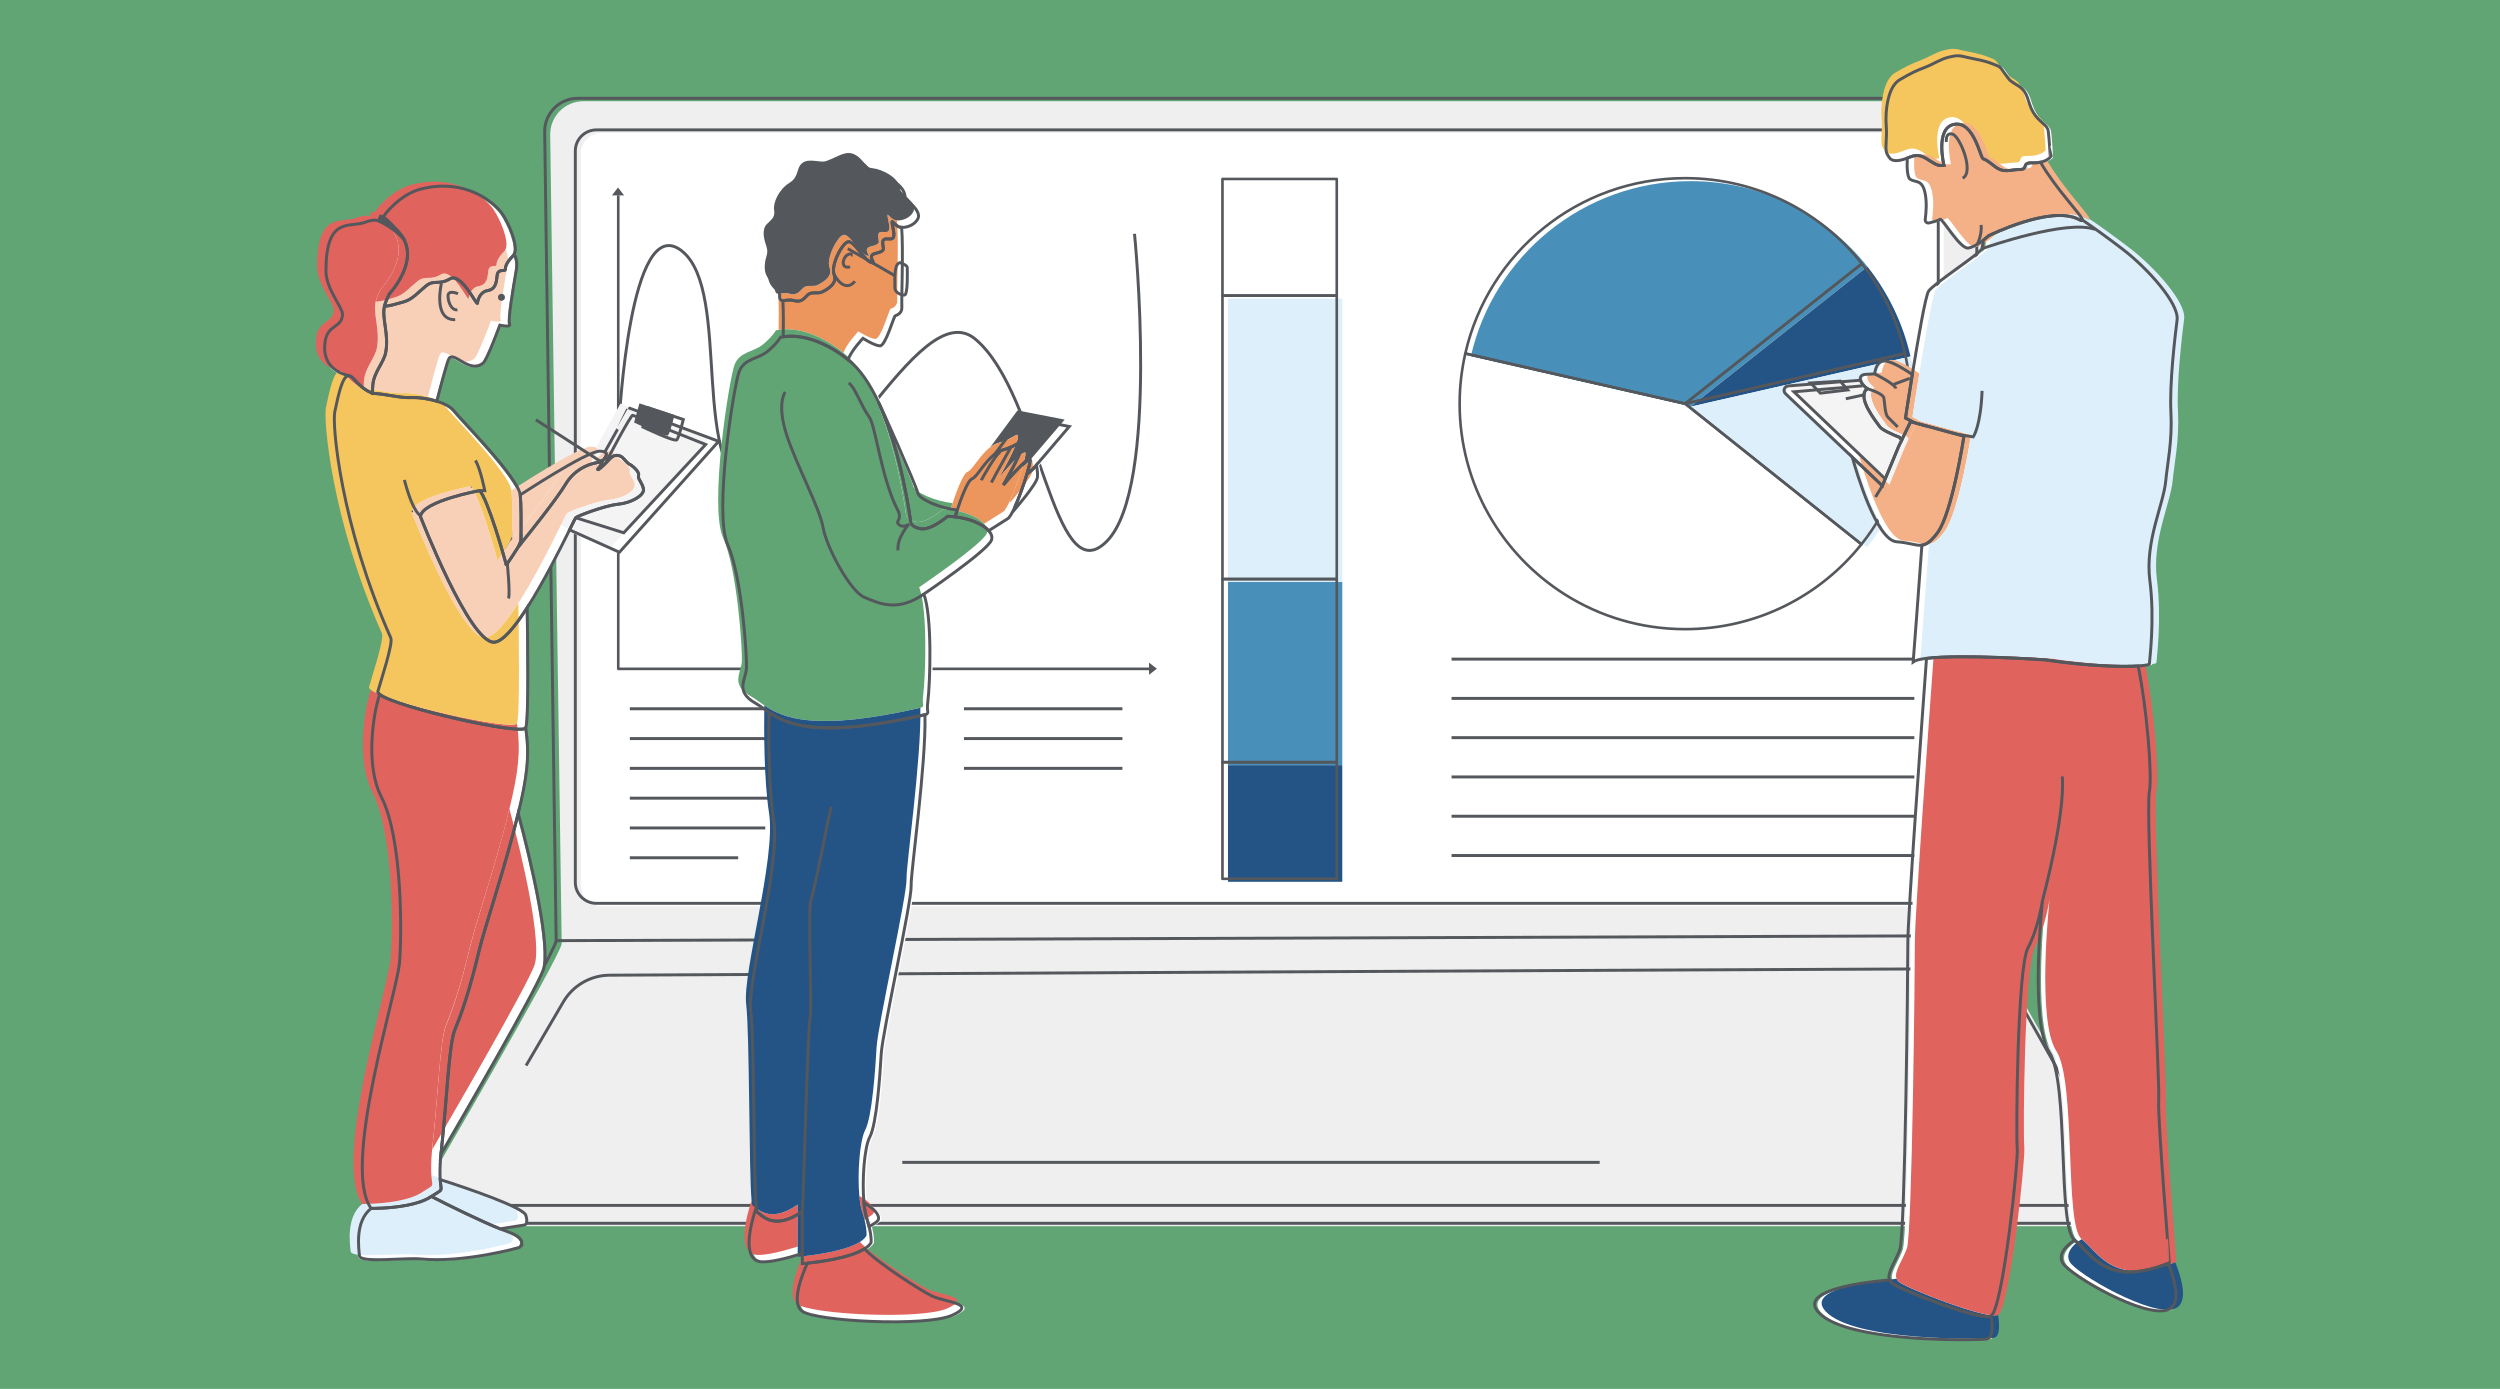 <?xml version="1.0" encoding="utf-8"?>
<!-- Generator: Adobe Illustrator 23.0.6, SVG Export Plug-In . SVG Version: 6.00 Build 0)  -->
<svg version="1.1" xmlns="http://www.w3.org/2000/svg" xmlns:xlink="http://www.w3.org/1999/xlink" x="0px" y="0px"
	 viewBox="0 0 841.89 467.72" style="enable-background:new 0 0 841.89 467.72;" xml:space="preserve">
<style type="text/css">
	.st0{fill:#61A575;}
	.st1{fill:#EFEFF0;}
	.st2{fill:#FFFFFF;}
	.st3{fill:#4890BA;}
	.st4{fill:#235485;}
	.st5{fill:#DCEFFA;}
	.st6{fill:none;stroke:#54575C;stroke-width:0.999;stroke-miterlimit:10;}
	.st7{fill:none;stroke:#54575C;stroke-width:0.991;stroke-miterlimit:10;}
	.st8{fill:none;stroke:#54575C;stroke-width:0.887;stroke-linejoin:round;stroke-miterlimit:10;}
	.st9{fill:#54575C;}
	.st10{fill:#F8D0B8;}
	.st11{fill:#E0635D;}
	.st12{fill:none;stroke:#54575C;stroke-miterlimit:10;}
	.st13{fill:#F4F4F5;}
	.st14{fill:#F5C65D;}
	.st15{fill:#EC955C;}
	.st16{fill:#F4B087;}
	.st17{fill:none;}
	.st18{fill:none;stroke:#54575C;stroke-width:1.001;stroke-miterlimit:10;}
</style>
<g id="Layer_1">
</g>
<g id="Layer_2">
</g>
<g id="Layer_3">
	<rect x="-5.29" y="-1.9" class="st0" width="852.47" height="471.52"/>
	<g>
		<g>
			<g>
				<g>
					<path class="st1" d="M716.19,399.17l-49.04-87.09c0.26-0.95,0.41-1.94,0.41-2.97V45.26c0-6.17-5-11.17-11.17-11.17H196.45
						c-6.17,0-11.17,5-11.17,11.17l3.87,272.5c0,3.6-45.44,81.39-45.44,81.39c-3.49,6.16,0.97,13.79,8.05,13.79h556.37
						C715.21,412.95,719.66,405.33,716.19,399.17z"/>
					<path class="st2" d="M647.48,305.2H202.7c-3.92,0-7.1-3.18-7.1-7.1V51.83c0-3.92,3.18-7.1,7.1-7.1h444.78
						c3.92,0,7.1,3.18,7.1,7.1V298.1C654.58,302.02,651.4,305.2,647.48,305.2z"/>
					<g>
						<path class="st3" d="M628.86,89.77C614.95,72.24,593.48,61,569.34,61c-36.16,0-66.36,25.22-74.03,59.04l74.03,16.9
							L628.86,89.77z"/>
						<path class="st4" d="M643.37,120.04c-2.55-11.24-7.59-21.53-14.51-30.26l-59.52,47.16L643.37,120.04z"/>
						<path class="st5" d="M643.37,120.04l-74.03,16.9l59.37,47.35c10.36-12.98,16.57-29.43,16.57-47.35
							C645.28,131.12,644.6,125.47,643.37,120.04z"/>
						<path class="st2" d="M569.34,136.93l-74.03-16.9c-1.23,5.44-1.91,11.09-1.91,16.9c0,27.14,14.21,50.92,35.6,64.34
							c11.69,7.34,25.51,11.59,40.34,11.59c24.05,0,45.46-11.17,59.37-28.59L569.34,136.93z"/>
					</g>
				</g>
				<g>
					<rect x="413.53" y="61.27" class="st2" width="38.49" height="39.28"/>
					<rect x="413.53" y="257.67" class="st4" width="38.49" height="39.28"/>
					<rect x="413.53" y="100.55" class="st5" width="38.49" height="95.45"/>
					<rect x="413.53" y="196" class="st3" width="38.49" height="61.67"/>
				</g>
			</g>
			<g>
				<g>
					<path class="st6" d="M714.33,398.17l-49.04-87.09c0.26-0.95,0.41-1.94,0.41-2.97V44.27c0-6.17-5-11.17-11.17-11.17H194.59
						c-6.17,0-11.17,5-11.17,11.17l3.87,272.5c0,3.6-45.44,81.39-45.44,81.39c-3.49,6.16,0.97,13.79,8.05,13.79h556.37
						C713.35,411.95,717.8,404.34,714.33,398.17z"/>
					<path class="st7" d="M645.62,304.21H200.84c-3.92,0-7.1-3.18-7.1-7.1V50.84c0-3.92,3.18-7.1,7.1-7.1h444.78
						c3.92,0,7.1,3.18,7.1,7.1v246.27C652.72,301.03,649.54,304.21,645.62,304.21z"/>
					<path class="st6" d="M714.33,396.18c0,0,5.34,9.75-18.05,9.75s-541.25,0-541.25,0s-15.05-0.16-13.17-9.76"/>
					<line class="st6" x1="660.94" y1="315.12" x2="187.29" y2="316.77"/>
					<line class="st6" x1="303.85" y1="391.43" x2="538.7" y2="391.43"/>
					<path class="st6" d="M177.16,358.83l12.53-21.41c3.25-5.56,9.19-8.99,15.63-9.02c62.94-0.31,392.61-1.96,449.98-2.14
						c5.23-0.02,9.95,3.07,12.04,7.86l9.15,21"/>
					<g>
						<path class="st8" d="M627,88.78C613.09,71.25,591.62,60,567.48,60c-36.16,0-66.36,25.22-74.03,59.04l74.03,16.9L627,88.78z"/>
						<path class="st8" d="M641.51,119.04c-2.55-11.24-7.59-21.53-14.51-30.26l-59.52,47.16L641.51,119.04z"/>
						<path class="st8" d="M641.51,119.04l-74.03,16.9l59.37,47.35c10.36-12.98,16.57-29.43,16.57-47.35
							C643.42,130.13,642.74,124.48,641.51,119.04z"/>
						<path class="st8" d="M567.48,135.94l-74.03-16.9c-1.23,5.44-1.91,11.09-1.91,16.9c0,27.14,14.21,50.92,35.6,64.34
							c11.69,7.34,25.51,11.59,40.34,11.59c24.05,0,45.46-11.17,59.37-28.59L567.48,135.94z"/>
					</g>
				</g>
				<g>
					<rect x="411.67" y="60.27" class="st8" width="38.49" height="39.28"/>
					<rect x="411.67" y="256.67" class="st8" width="38.49" height="39.28"/>
					<rect x="411.67" y="99.55" class="st8" width="38.49" height="95.45"/>
					<rect x="411.67" y="195" class="st8" width="38.49" height="61.67"/>
				</g>
				<polyline class="st8" points="208.2,65.77 208.2,225.25 387.71,225.25 				"/>
				<polygon class="st9" points="208.12,63.15 206.07,65.8 210.17,65.8 				"/>
				<polygon class="st9" points="389.59,225.19 386.94,223.14 386.94,227.24 				"/>
				<path class="st6" d="M208.43,142.36c0.18-0.92,3.61-71.54,21.09-57.92s1.75,75.36,25.3,82.54s54.27-69.13,73.69-52.73
					c21.94,18.52,26.13,86.11,44.16,68.08c18.03-18.03,9.38-103.59,9.38-103.59"/>
				<g>
					<line class="st6" x1="212.1" y1="238.68" x2="294.2" y2="238.68"/>
					<line class="st6" x1="212.1" y1="248.72" x2="285.08" y2="248.72"/>
					<line class="st6" x1="212.1" y1="258.75" x2="275.96" y2="258.75"/>
					<line class="st6" x1="212.1" y1="268.79" x2="266.83" y2="268.79"/>
					<line class="st6" x1="212.1" y1="278.82" x2="257.71" y2="278.82"/>
					<line class="st6" x1="212.1" y1="288.86" x2="248.59" y2="288.86"/>
				</g>
				<g>
					<line class="st6" x1="324.61" y1="238.68" x2="377.98" y2="238.68"/>
					<line class="st6" x1="324.61" y1="248.72" x2="377.98" y2="248.72"/>
					<line class="st6" x1="324.61" y1="258.75" x2="377.98" y2="258.75"/>
				</g>
				<g>
					<line class="st6" x1="488.82" y1="221.96" x2="644.67" y2="221.96"/>
					<line class="st6" x1="488.82" y1="235.19" x2="644.67" y2="235.19"/>
					<line class="st6" x1="488.82" y1="248.41" x2="644.67" y2="248.41"/>
					<line class="st6" x1="488.82" y1="261.64" x2="644.67" y2="261.64"/>
					<line class="st6" x1="488.82" y1="274.87" x2="644.67" y2="274.87"/>
					<line class="st6" x1="488.82" y1="288.1" x2="644.67" y2="288.1"/>
				</g>
			</g>
		</g>
		<g>
			<path class="st2" d="M169.69,91.09c0,0.92-2.51-0.53-2.77,2.11s-0.66,4.62-3.17,5.02c-2.51,0.4-3.3,3.04-3.44,4.23
				c-0.13,1.19-5.42-10.44-9.25-8.19c-3.83,2.25-5.29,0.13-8.06,2.38c-2.77,2.25-4.62,4.62-7.66,5.42
				c-2.13,0.56-5.38,1.65-6.33,1.31c-1.03,4.07,1.61,9.71,0.37,15.81c-0.68,3.34-3.93,6.59-4.29,10.63c-0.09,0.98-0.13,1.99-0.15,3
				c4.59,0.2,9.22,1.62,13.06,1.44c2.36-0.11,5.69,0.33,8.62,1.21c1.21-4.72,3.59-13.83,4.18-14.51c1.89-2.2,6.74,5.29,11.36,1.72
				c1.4-1.08,5.68-12.82,5.68-12.82s3.96,0.92,3.3-0.4c-0.66-1.32,1.19-12.02,2.25-18.24c0.39-2.31-0.02-4.03-0.69-5.28
				c-0.1,0.2-0.22,0.38-0.37,0.53C170.09,88.71,169.69,90.17,169.69,91.09z"/>
			<path class="st2" d="M152.73,347.14c-2.07,4.99-2.7,23.51-4.56,40.57c-0.05,0.46-0.09,0.9-0.14,1.32
				c8.86-15.21,31.22-53.89,34.37-61.87c2.87-7.28-4.06-36.99-8.36-52.9c-4.3,17.9-11.26,38.21-13.22,46.45
				C157.5,334.65,154.8,342.14,152.73,347.14z"/>
			<path class="st2" d="M144.78,403.27c6.12,3.16,16.65,8.3,23.11,10.91l8.08-1.27c0,0,1.66,0,0.62-3.32
				c-0.82-2.64-19.94-9.19-28.83-11.99C148.07,402.06,148.95,400.52,144.78,403.27z"/>
			<path class="st2" d="M170.57,415.19c-0.77-0.27-1.68-0.61-2.68-1.02c-6.46-2.61-16.99-7.74-23.11-10.91
				c-0.05,0.03-0.09,0.06-0.14,0.09c-2.08,1.39-5.03,2.29-8.03,2.87c-5.95,1.16-12.1,1.07-12.1,1.07
				c-5.6,4.36-4.15,13.69-3.94,15.98c0.23,2.52,15.58,0.55,20.54,1.04c14.63,1.45,33.31-3.85,33.31-3.85
				S177.84,417.68,170.57,415.19z"/>
			<path class="st2" d="M176.59,245.47c-1.15,2.68-43.59-6.86-49.2-11.27c-2.18,6.3-4.95,23.86,0.55,34.54
				c7.05,13.69,6.95,45.62,6.12,55.79c-0.83,10.17-19.71,68.89-9.54,82.79c0,0,6.15,0.09,12.1-1.07c3-0.58,5.94-1.48,8.03-2.87
				c0.05-0.03,0.09-0.06,0.14-0.09c4.17-2.76,3.29-1.21,2.98-5.67c-0.12-1.78-0.15-4.53,0.27-8.89c0.04-0.43,0.08-0.86,0.14-1.32
				c1.87-17.01,2.49-35.48,4.56-40.46s4.77-12.45,8.09-26.35c1.96-8.22,8.93-28.47,13.22-46.32
				C177.01,261.92,177.94,255.07,176.59,245.47z"/>
			<path class="st2" d="M174.1,184.47c0,0,0.3-0.37,0.82-1.01c0.01-0.31,0.01-0.63,0.02-0.95L174.1,184.47z"/>
			<path class="st2" d="M203.36,152.3l-0.13,0.31c1.45,0.78-0.7,2.81-0.7,2.81l-0.54,0.2l-0.25,0.6c0.85,0.28-0.43,1.4-0.82,1.98
				l-0.11,0.26c0.01,0.03,0.03,0.05,0.07,0.07c0.37,0.12,2.59-2.12,4.32-3.94c1.14-1.2,3.05-1.17,4.16,0.05
				c0.9,0.99,1.81,1.93,2.1,2.03c0.62,0.21,3.53,2.49,3.11,3.73s1.45,2.7,1.66,4.77c0.21,2.07-4.15,4.56-8.51,4.98
				c-4.36,0.41-13.69,3.94-14.32,4.56c-0.12,0.12-0.87,1.66-2.07,4.09l16.8,7.53l33.41-37.35l-30.09-11.2
				C211.45,137.78,203.77,151.68,203.36,152.3z"/>
			<path class="st2" d="M203.23,152.61c-0.35-0.19-0.9-0.31-1.74-0.31c-4.36,0-26.77,14.73-26.77,14.73
				c0.33,3.12,0.31,9.88,0.22,15.47c-0.01,0.32-0.01,0.64-0.02,0.95c2.8-3.46,12.01-14.91,15.16-20.16c0.66-1.1,1.41-2.03,2.19-2.81
				c3.62-3.67,7.98-4.24,7.98-4.24l1.74-0.63l0.54-0.2C202.53,155.42,204.68,153.39,203.23,152.61z"/>
			<path class="st2" d="M214.56,160.4c0.41-1.24-2.49-3.53-3.11-3.73c-0.29-0.1-1.2-1.04-2.1-2.03c-1.11-1.22-3.03-1.25-4.16-0.05
				c-1.73,1.83-3.95,4.07-4.32,3.94c-0.04-0.01-0.06-0.04-0.07-0.07l0.11-0.26c0.4-0.58,1.67-1.7,0.82-1.98l0.25-0.6l-1.74,0.63
				c0,0-4.36,0.57-7.98,4.24c-0.78,0.79-1.53,1.71-2.19,2.81c-3.15,5.25-12.35,16.7-15.16,20.16c-0.52,0.64-0.82,1.01-0.82,1.01
				s-4.15,6.64-4.15,6.02c0-0.62-6.22-22.41-8.92-24.9c0,0-19.3,3.53-19.92,8.71c0,0,16.6,42.95,24.9,42.33
				c2.86-0.21,6.92-5.17,11.04-11.6c5.6-8.74,11.31-20.2,14.28-26.22c1.2-2.43,1.95-3.98,2.07-4.09c0.62-0.62,9.96-4.15,14.32-4.56
				c4.36-0.41,8.71-2.9,8.51-4.98C216.01,163.09,214.15,161.64,214.56,160.4z"/>
			<path class="st2" d="M141.11,174.3c0.21-0.73-2.13,0.05-5.42-12.32"/>
			<path class="st2" d="M161.03,165.58l1.74,0c0,0-1.41-7.2-3.13-10.18"/>
			<g>
				<path class="st2" d="M168.63,72.33c-2.38-3.44-12.12-12.23-27.49-8.27c-6.6,1.7-12.24,8.21-13.08,10.32
					c15.97,7.92,5.64,21.49,2.53,25.04c-0.56,1.19-1.21,2.48-1.58,3.95c0.94,0.34,4.2-0.75,6.33-1.31c3.04-0.79,4.89-3.17,7.66-5.42
					c2.77-2.25,4.23-0.13,8.06-2.38c3.83-2.25,9.12,9.38,9.25,8.19c0.13-1.19,0.92-3.83,3.44-4.23c2.51-0.4,2.91-2.38,3.17-5.02
					s2.77-1.19,2.77-2.11c0-0.92,0.4-2.38,2.64-4.62c0.15-0.15,0.27-0.33,0.37-0.53C174.11,83.12,170.85,75.54,168.63,72.33z"/>
				<path class="st2" d="M126.97,74.71c0.91,0.47,5.41,2.63,8.16,5.87c2.75,3.24-5.02-7.45-7.45-7.45L126.97,74.71z"/>
			</g>
			<path class="st2" d="M217.81,137.7l-1.79,6.45c0,0,10.75,5.19,11.46,4.3c0.72-0.9,2.15-6.81,2.15-6.81L217.81,137.7z"/>
			<path class="st2" d="M117.17,126.9c1.61,0.32,2.89,3.88,7.77,5.88c0.02-1.01,0.06-2.01,0.15-2.97c0.36-4.04,3.61-7.29,4.29-10.63
				c1.24-6.1-1.4-11.74-0.37-15.81c0.37-1.47,1.02-2.76,1.58-3.95c3.11-3.55,13.44-17.12-2.53-25.04c-0.18,0.45-0.26,0.73-0.26,0.73
				c0.02,0.02,0.05,0.05,0.08,0.08c-0.29-0.2-0.6-0.36-0.91-0.47c-1.13-0.42-2.48-0.28-4.59,0.52c-5.05,1.92-13.1-2.27-13.1,16.41
				c0,5.95,5.62,12.3,5.58,14.51c-0.07,4.65-4.93,3.34-5.84,9.1C107.6,124.28,114.85,126.44,117.17,126.9z"/>
			<path class="st2" d="M125.04,132.82c-0.03-0.01-0.06-0.02-0.09-0.04c0,0.01,0,0.02,0,0.03
				C124.97,132.81,125,132.82,125.04,132.82z"/>
			<path class="st2" d="M177.05,205.02c-4.12,6.43-8.18,11.39-11.04,11.6c-8.3,0.62-24.9-42.33-24.9-42.33
				c0.62-5.19,19.92-8.71,19.92-8.71c2.7,2.49,8.92,24.28,8.92,24.9c0,0.62,4.15-6.02,4.15-6.02l0.84-1.95
				c0.09-5.6,0.12-12.36-0.22-15.47c-0.62-5.81-20.13-25.52-22.41-28.43c-1.05-1.33-3.23-2.4-5.7-3.14
				c-2.92-0.89-6.26-1.33-8.62-1.21c-3.81,0.18-8.4-1.21-12.96-1.43c-0.03,0-0.06-0.01-0.1-0.01c0-0.01,0-0.02,0-0.03
				c-4.88-2-6.16-5.56-7.77-5.88c-2.33-0.47-3.72,6.75-4.89,12.1c-0.92,4.23,1.86,37.94,18.86,76.17
				c0.83,1.87-3.32,14.32-4.36,18.05c-0.08,0.28,0.14,0.61,0.6,0.97c5.61,4.41,48.05,13.95,49.2,11.27
				C177.66,242.97,177.2,213.23,177.05,205.02z"/>
		</g>
		<circle class="st9" cx="302.92" cy="93.42" r="1.17"/>
		<g>
			<path class="st10" d="M167.19,89.22c0,0.92-2.51-0.53-2.77,2.11s-0.66,4.62-3.17,5.02c-2.51,0.4-3.3,3.04-3.44,4.23
				c-0.13,1.19-5.42-10.44-9.25-8.19c-3.83,2.25-5.29,0.13-8.06,2.38c-2.77,2.25-4.62,4.62-7.66,5.42
				c-2.13,0.56-5.38,1.65-6.33,1.31c-1.03,4.07,1.61,9.71,0.37,15.81c-0.68,3.34-3.93,6.59-4.29,10.63c-0.09,0.98-0.13,1.99-0.15,3
				c4.59,0.2,9.22,1.62,13.06,1.44c2.36-0.11,5.69,0.33,8.62,1.21c1.21-4.72,3.59-13.83,4.18-14.51c1.89-2.2,6.74,5.29,11.36,1.72
				c1.4-1.08,5.68-12.82,5.68-12.82s3.96,0.92,3.3-0.4c-0.66-1.32,1.19-12.02,2.25-18.24c0.39-2.31-0.02-4.03-0.69-5.28
				c-0.1,0.2-0.22,0.38-0.37,0.53C167.59,86.84,167.19,88.29,167.19,89.22z"/>
			<path class="st11" d="M150.23,345.26c-2.07,4.99-2.7,23.51-4.56,40.57c-0.05,0.46-0.09,0.9-0.14,1.32
				c8.86-15.21,31.22-53.89,34.37-61.87c2.87-7.28-4.06-36.99-8.36-52.9c-4.3,17.9-11.26,38.21-13.22,46.45
				C155,332.78,152.31,340.27,150.23,345.26z"/>
			<path class="st5" d="M142.28,401.4c6.12,3.16,16.65,8.3,23.11,10.91l8.08-1.27c0,0,1.66,0,0.62-3.32
				c-0.82-2.64-19.94-9.19-28.83-11.99C145.57,400.19,146.45,398.64,142.28,401.4z"/>
			<path class="st5" d="M168.08,413.32c-0.77-0.27-1.68-0.61-2.68-1.02c-6.46-2.61-16.99-7.74-23.11-10.91
				c-0.05,0.03-0.09,0.06-0.14,0.09c-2.08,1.39-5.03,2.29-8.03,2.87c-5.95,1.16-12.1,1.07-12.1,1.07
				c-5.6,4.36-4.15,13.69-3.94,15.98c0.23,2.52,15.58,0.55,20.54,1.04c14.63,1.45,33.31-3.85,33.31-3.85
				S175.34,415.81,168.08,413.32z"/>
			<path class="st11" d="M174.09,243.59c-1.15,2.68-43.59-6.86-49.2-11.27c-2.18,6.3-4.95,23.86,0.55,34.54
				c7.05,13.69,6.95,45.62,6.12,55.79c-0.83,10.17-19.71,68.89-9.54,82.79c0,0,6.15,0.09,12.1-1.07c3-0.58,5.94-1.48,8.03-2.87
				c0.05-0.03,0.09-0.06,0.14-0.09c4.17-2.76,3.29-1.21,2.98-5.67c-0.12-1.78-0.15-4.53,0.27-8.89c0.04-0.43,0.08-0.86,0.14-1.32
				c1.87-17.01,2.49-35.48,4.56-40.46s4.77-12.45,8.09-26.35c1.96-8.22,8.93-28.47,13.22-46.32
				C174.52,260.05,175.44,253.2,174.09,243.59z"/>
			<path class="st12" d="M171.6,182.59c0,0,0.3-0.37,0.82-1.01c0.01-0.31,0.01-0.63,0.02-0.95L171.6,182.59z"/>
			<path class="st13" d="M200.86,150.43l-0.13,0.31c1.45,0.78-0.7,2.81-0.7,2.81l-0.54,0.2l-0.25,0.6c0.85,0.28-0.43,1.4-0.82,1.98
				l-0.11,0.26c0.01,0.03,0.03,0.05,0.07,0.07c0.37,0.12,2.59-2.12,4.32-3.94c1.14-1.2,3.05-1.17,4.16,0.05
				c0.9,0.99,1.81,1.93,2.1,2.03c0.62,0.21,3.53,2.49,3.11,3.73s1.45,2.7,1.66,4.77c0.21,2.07-4.15,4.56-8.51,4.98
				c-4.36,0.41-13.69,3.94-14.32,4.56c-0.12,0.12-0.87,1.66-2.07,4.09l16.8,7.53l33.41-37.35l-30.09-11.2
				C208.95,135.91,201.27,149.81,200.86,150.43z"/>
			<path class="st10" d="M200.73,150.74c-0.35-0.19-0.9-0.31-1.74-0.31c-4.36,0-26.77,14.73-26.77,14.73
				c0.33,3.12,0.31,9.88,0.22,15.47c-0.01,0.32-0.01,0.64-0.02,0.95c2.8-3.46,12.01-14.91,15.16-20.16c0.66-1.1,1.41-2.03,2.19-2.81
				c3.62-3.67,7.98-4.24,7.98-4.24l1.74-0.63l0.54-0.2C200.03,153.54,202.18,151.52,200.73,150.74z"/>
			<path class="st10" d="M212.06,158.52c0.41-1.24-2.49-3.53-3.11-3.73c-0.29-0.1-1.2-1.04-2.1-2.03c-1.11-1.22-3.03-1.25-4.16-0.05
				c-1.73,1.83-3.95,4.07-4.32,3.94c-0.04-0.01-0.06-0.04-0.07-0.07l0.11-0.26c0.4-0.58,1.67-1.7,0.82-1.98l0.25-0.6l-1.74,0.63
				c0,0-4.36,0.57-7.98,4.24c-0.78,0.79-1.53,1.71-2.19,2.81c-3.15,5.25-12.35,16.7-15.16,20.16c-0.52,0.64-0.82,1.01-0.82,1.01
				s-4.15,6.64-4.15,6.02c0-0.62-6.22-22.41-8.92-24.9c0,0-19.3,3.53-19.92,8.71c0,0,16.6,42.95,24.9,42.33
				c2.86-0.21,6.92-5.17,11.04-11.6c5.6-8.74,11.31-20.2,14.28-26.22c1.2-2.43,1.95-3.98,2.07-4.09c0.62-0.62,9.96-4.15,14.32-4.56
				c4.36-0.41,8.71-2.9,8.51-4.98C213.52,161.22,211.65,159.77,212.06,158.52z"/>
			<path class="st12" d="M138.61,172.43c0.21-0.73-2.13,0.05-5.42-12.32"/>
			<path class="st12" d="M158.53,163.71l1.74,0c0,0-1.41-7.2-3.13-10.18"/>
			<g>
				<path class="st11" d="M166.14,70.46c-2.38-3.44-12.12-12.23-27.49-8.27c-6.6,1.7-12.24,8.21-13.08,10.32
					c15.97,7.92,5.64,21.49,2.53,25.04c-0.56,1.19-1.21,2.48-1.58,3.95c0.94,0.34,4.2-0.75,6.33-1.31c3.04-0.79,4.89-3.17,7.66-5.42
					c2.77-2.25,4.23-0.13,8.06-2.38c3.83-2.25,9.12,9.38,9.25,8.19c0.13-1.19,0.92-3.83,3.44-4.23c2.51-0.4,2.91-2.38,3.17-5.02
					s2.77-1.19,2.77-2.11c0-0.92,0.4-2.38,2.64-4.62c0.15-0.15,0.27-0.33,0.37-0.53C171.61,81.25,168.36,73.66,166.14,70.46z"/>
				<path class="st11" d="M124.47,72.84c0.91,0.47,5.41,2.63,8.16,5.87c2.75,3.24-5.02-7.45-7.45-7.45L124.47,72.84z"/>
			</g>
			<path class="st9" d="M215.32,135.83l-1.79,6.45c0,0,10.75,5.19,11.46,4.3c0.72-0.9,2.15-6.81,2.15-6.81L215.32,135.83z"/>
			<path class="st11" d="M114.68,125.03c1.61,0.32,2.89,3.88,7.77,5.88c0.02-1.01,0.06-2.01,0.15-2.97
				c0.36-4.04,3.61-7.29,4.29-10.63c1.24-6.1-1.4-11.74-0.37-15.81c0.37-1.47,1.02-2.76,1.58-3.95c3.11-3.55,13.44-17.12-2.53-25.04
				c-0.18,0.45-0.26,0.73-0.26,0.73c0.02,0.02,0.05,0.05,0.08,0.08c-0.29-0.2-0.6-0.36-0.91-0.47c-1.13-0.42-2.48-0.28-4.59,0.52
				c-5.05,1.92-13.1-2.27-13.1,16.41c0,5.95,5.62,12.3,5.58,14.51c-0.07,4.65-4.93,3.34-5.84,9.1
				C105.1,122.41,112.35,124.56,114.68,125.03z"/>
			<path class="st12" d="M122.54,130.95c-0.03-0.01-0.06-0.02-0.09-0.04c0,0.01,0,0.02,0,0.03
				C122.47,130.94,122.51,130.94,122.54,130.95z"/>
			<path class="st14" d="M174.55,203.15c-4.12,6.43-8.18,11.39-11.04,11.6c-8.3,0.62-24.9-42.33-24.9-42.33
				c0.62-5.19,19.92-8.71,19.92-8.71c2.7,2.49,8.92,24.28,8.92,24.9c0,0.62,4.15-6.02,4.15-6.02l0.84-1.95
				c0.09-5.6,0.12-12.36-0.22-15.47c-0.62-5.81-20.13-25.52-22.41-28.43c-1.05-1.33-3.23-2.4-5.7-3.14
				c-2.92-0.89-6.26-1.33-8.62-1.21c-3.81,0.18-8.4-1.21-12.96-1.43c-0.03,0-0.06-0.01-0.1-0.01c0-0.01,0-0.02,0-0.03
				c-4.88-2-6.16-5.56-7.77-5.88c-2.33-0.47-3.72,6.75-4.89,12.1c-0.92,4.23,1.86,37.94,18.86,76.17
				c0.83,1.87-3.32,14.32-4.36,18.05c-0.08,0.28,0.14,0.61,0.6,0.97c5.61,4.41,48.05,13.95,49.2,11.27
				C175.17,241.09,174.7,211.36,174.55,203.15z"/>
		</g>
		<g>
			<g>
				<path class="st2" d="M346.87,159.71l-0.12,0.16c-1.04,3.45-2.66,7.97-4.11,11.15l0.02,0.69c0,0,7.47-8.61,7.66-10.91
					c0.13-1.52-0.17-3.12-0.38-4.03l-1.15,1.35L346.87,159.71z"/>
				<path class="st2" d="M345.16,140.68L336,153.03c0.88-0.66,1.82-1.17,2.84-1.44c5.17-1.34,7.08-4.59,6.32-1.15
					c-0.77,3.45-6.32,13.02-6.32,13.02s9-10.72,9-8.23c0,0.69-0.42,2.41-1.06,4.56l0.1-0.08l1.92-1.6l1.15-1.35l11.1-13
					L345.16,140.68z"/>
				<path class="st2" d="M311.08,178.2c3.45,0.57,9-4.21,9-4.21c0.84,0.02,1.67,0.09,2.49,0.18c0.01-0.05,0.29-0.96,0.73-2.28
					c-5.87-0.62-12.81-3.62-13.29-5.8c-0.56-2.53-13.24-31-13.27-30.61c7.97,17.04,10.9,40.42,10.9,40.42
					S307.64,177.62,311.08,178.2z"/>
				<path class="st2" d="M338.84,163.46c0,0,5.55-9.57,6.32-13.02c0.77-3.45-1.15-0.19-6.32,1.15c-1.02,0.26-1.96,0.78-2.84,1.44
					c-3.57,2.66-6,7.71-7.69,8.33c-1.52,0.55-3.84,7-5.01,10.54c-0.44,1.32-0.71,2.23-0.73,2.28c0.46,0.05,0.91,0.12,1.36,0.19
					c4.43,0.74,8.21,2.49,9.97,4.48c2.52-1.59,5.38-3.4,6.47-4.09c0.57-0.37,1.39-1.8,2.28-3.75c1.44-3.17,3.07-7.7,4.11-11.15
					c0.01-0.02,0.01-0.05,0.02-0.07c0.65-2.15,1.06-3.87,1.06-4.56C347.84,152.74,338.84,163.46,338.84,163.46z"/>
				<path class="st2" d="M286.39,121.16c0.04,0.03,0.09,0.07,0.13,0.11c1.09-3.04,5.03-7.21,5.03-7.21s3.76,2.42,5.7,2.55
					c1.94,0.12,4.73-10.18,5.21-10.18c0.19,0,0.59-0.21,1.01-0.46c0.75-0.46,1.2-1.27,1.18-2.15c-0.14-4.54,0.52-19.37-0.06-27.11
					c-0.5-0.03-0.95-0.15-1.28-0.35c-1.58-0.97-2.3-2.79-1.82-0.36s1.09,4.73-0.85,4.61c-1.94-0.12-2.55,0-2.42,1.7
					c0.12,1.7,1.09,2.3-2.42,3.15c-3.52,0.85,0.97,4-1.58,3.03c-2.55-0.97-5.7-7.52-7.76-6.91c-2.06,0.61-5.82,8-4.61,11.03
					c1.21,3.03-2.3,4.97-4,5.82c-1.7,0.85-3.64-0.36-5.09,1.21c-1.45,1.58-2.3,2.3-4.61,1.7c-1.53-0.4-2.74,0.05-3.55,0.04
					c0.2,4.38,0.16,9.21,0.11,12.18C275.69,111.91,286.39,121.16,286.39,121.16z"/>
				<path class="st2" d="M305.74,66.52c-0.12-4.24-6.43-7.15-9.34-7.4c-2.91-0.24-2.67-2.67-5.82-4.49s-5.88,0.67-9.82,2.06
					c-2.06,0.73-5.7-1.09-8,0.61c-2.3,1.7-0.97,4.61-4.49,6.79s-5.46,6.67-5.09,8.97c0.36,2.3-0.48,3.03-2.3,4.73
					c-1.82,1.7-1.33,4.61-0.36,7.4c0.97,2.79-0.24,3.27-0.48,6.55s1.21,4.61,2.67,6.18c1.45,1.58,0.36,1.7,0.97,2.91
					c0.2,0.41,0.52,0.52,0.93,0.53c0.82,0.01,2.02-0.44,3.55-0.04c2.3,0.61,3.15-0.12,4.61-1.7c1.46-1.58,3.4-0.36,5.09-1.21
					c1.7-0.85,5.21-2.79,4-5.82c-1.21-3.03,2.55-10.43,4.61-11.03c2.06-0.61,5.21,5.94,7.76,6.91c2.55,0.97-1.94-2.18,1.58-3.03
					c3.52-0.85,2.55-1.46,2.42-3.15c-0.12-1.7,0.49-1.82,2.42-1.7c1.94,0.12,1.33-2.18,0.85-4.61s0.24-0.61,1.82,0.36
					c0.33,0.2,0.78,0.32,1.28,0.35c1.87,0.13,4.56-0.92,5.51-3.02C311.32,71.01,305.76,67.23,305.74,66.52z"/>
				<path class="st2" d="M333.91,178.84c-1.76-1.99-5.54-3.74-9.97-4.48c-0.45-0.08-0.9-0.14-1.36-0.19
					c-0.82-0.09-1.65-0.16-2.49-0.18c0,0-5.55,4.79-9,4.21s-3.45-2.3-3.45-2.3s-2.94-23.38-10.9-40.42
					c-2.77-5.92-6.14-11.08-10.21-14.22c-0.04-0.03-0.09-0.07-0.13-0.11c0,0-10.7-9.24-21.68-7.62c-0.3,0.04-0.6,0.09-0.9,0.15
					c0,0-1.15,2.11-4.4,4.79c-3.25,2.68-7.85,2.3-9.57,6.89c-1.72,4.59-8.61,47.47-3.83,58.19c4.79,10.72,6.51,37.52,6.32,41.54
					s-4.02,7.85,3.06,11.87c1.46,0.83,2.84,1.93,4.51,3.05c6.35,4.27,16.94,8.92,52.55,0.8c0.1-0.02,0.19-0.04,0.29-0.07
					c0.46-0.11,0.74-0.57,0.65-1.03c-0.12-0.6-0.2-1.59,0-3.14c0.82-6.49,1.53-29.09-1.34-36.37c0,0,21.44-14.55,22.78-18.18
					C335.21,180.98,334.82,179.88,333.91,178.84z"/>
				<path class="st2" d="M293.62,413.16c1.73-0.94,2.84-1.7,3.05-2.16c0.75-1.64-1.52-4.06-4.77-5.81c0.19,2.02,0.48,3.78,0.89,5.05
					C293.13,411.34,293.41,412.31,293.62,413.16z"/>
				<path class="st2" d="M255.93,408.32c-0.12-0.06-0.23-0.61-0.32-1.56c-1.7,5.06-5.35,18.13,2.09,18.31
					c2.98,0.07,7.99-1.11,13.44-2.82v-14.14C261.29,414.96,257.21,408.96,255.93,408.32z"/>
				<path class="st2" d="M271.07,441.67c4.84,3.46,41.73,5.3,50.5,1.38s-2.31-4.38-6.69-6.46c-3.66-1.73-18.22-11.01-22.81-15.91
					c-4.88,3.07-15.17,4.4-19.23,4.82C271.09,429.34,267.22,438.93,271.07,441.67z"/>
				<path class="st2" d="M312.45,240.82c-35.61,8.11-46.2,3.46-52.55-0.8c-0.13,8.54-0.14,25.06,1.6,36.31
					c2.36,15.21-9,53.78-7.71,64.28c1.17,9.52,0.92,56.91,1.82,66.15c0.09,0.95,0.2,1.5,0.32,1.56c1.29,0.64,5.36,6.64,15.21-0.21
					v14.14v3.43c0,0,0.64-0.05,1.7-0.16c4.06-0.42,14.35-1.76,19.23-4.82c0.99-0.62,1.77-1.32,2.22-2.09c0,0,0.29-1.58-0.67-5.44
					c-0.21-0.86-0.48-1.82-0.83-2.92c-0.41-1.27-0.7-3.03-0.89-5.05c-0.69-7.5,0.1-18.62,1.96-22.16c2.36-4.5,3.43-20.78,3.86-28.07
					c0.43-7.29,10.29-51.21,10.07-56.57C307.61,294.09,312.84,257.96,312.45,240.82z"/>
				<path class="st2" d="M690.7,44.24c-0.35-2.25-2.94-2.77-5.01-6.22c-2.07-3.46-1.56-6.74-4.84-8.82
					c-3.29-2.08-2.77-1.56-4.67-4.15c-1.9-2.59-1.21-2.25-4.32-3.46c-3.11-1.21-5.19-1.38-8.13-2.07c-2.94-0.69-3.46-0.86-6.4-0.17
					c-2.94,0.69-5.01,2.25-8.13,3.46c-3.11,1.21-4.32,1.73-8.47,4.15c-3.37,1.97-4.66,7.81-4.67,13.49c0,1.31,0.24,3.81,0.17,5.01
					c-0.35,6.4-0.17,5.88,0.86,7.61c0.95,1.59,3.23,1.41,6.14,0.3c0.26-0.1,0.51-0.19,0.77-0.3c3.29-1.38,4.84,0,7.09,1.38
					c2.25,1.38,2.77,1.56,4.5,1.38c0,0-3.11-12.62,3.46-13.83s8.82,11.24,9.68,11.59s0.86,0.17,3.98,2.59
					c3.11,2.42,5.01,1.04,8.3,1.04c3.29,0,0.35-2.42,4.5-2.25c1,0.04,1.85-0.05,2.57-0.21c2.3-0.5,3.3-1.69,3.3-1.69
					S691.05,46.48,690.7,44.24z"/>
				<path class="st2" d="M688.09,54.75c-0.73,0.16-1.58,0.25-2.57,0.21c-4.15-0.17-1.21,2.25-4.5,2.25c-3.29,0-5.19,1.38-8.3-1.04
					c-3.11-2.42-3.11-2.25-3.98-2.59s-3.11-12.8-9.68-11.59s-3.46,13.83-3.46,13.83c-1.73,0.17-2.25,0-4.5-1.38
					c-2.25-1.38-3.8-2.77-7.09-1.38c-0.27,0.11-0.52,0.2-0.77,0.3c-0.13,2.8-0.09,6.41,0.95,7.13c1.73,1.21,4-0.09,5.01,4.5
					c0.71,3.21,0.36,6.98,0.08,9.04c-0.1,0.74,0.57,1.35,1.3,1.18c1.37-0.32,3.22-0.8,3.64-1.23c0.69-0.69,6.74,10.03,9.51,9.68
					c1.63-0.2,3.75-1.61,5.21-2.73c1.01-0.78,1.71-1.41,1.71-1.41s20.92-10.37,30.26-5.53c0.95,0.49,1.37,0.56,1.38,0.29
					C702.36,72.98,693.43,64.02,688.09,54.75z"/>
				<path class="st2" d="M642.63,140.9c0,0,1-6.61,2.3-14.63c-1.7-1.18-6.39-4.28-9.04-4.56c-3.29-0.35-3.63,4.32-3.63,4.32
					s0,0-3.11,0.17c-1.4,0.08-1.95,0.89-1.67,1.97c0.09,0.35,0.28,0.73,0.55,1.12c0.01,0.02,0.03,0.04,0.04,0.06
					c0.26,0.36,0.59,0.73,0.99,1.09c0.22,0.2,0.46,0.4,0.72,0.59c-0.07,0.05-0.14,0.11-0.21,0.16c-3.34,2.92,3.25,10.98,4.42,12.64
					c0.75,1.06,4.17,2.59,6.7,3.6l0.65,0.95l0.28-0.58l1.07-2.21l0.08-0.16l1.6-3.32c0,0,0.44,0.12,1.18,0.33L642.63,140.9z"/>
				<path class="st2" d="M640.69,147.44c-2.53-1.01-5.96-2.53-6.7-3.6c-1.16-1.66-7.76-9.72-4.42-12.64
					c0.07-0.06,0.14-0.11,0.21-0.16c-0.27-0.19-0.5-0.39-0.72-0.59c-0.41-0.37-0.74-0.73-0.99-1.09c-0.01-0.02-0.03-0.04-0.04-0.06
					c-0.27-0.39-0.46-0.77-0.55-1.12l-24.34,1.92c-1.3,0.1-1.87,1.7-0.92,2.6l22.52,21.41l10.12,9.62l5.5-13.29l0.99-2.05
					L640.69,147.44z"/>
				<path class="st2" d="M647.18,142.89c-0.64-0.18-1.19-0.33-1.64-0.45c-0.74-0.2-1.18-0.33-1.18-0.33l-2.74,5.7l-0.28,0.58
					l-0.99,2.05l-5.5,13.29l-10.12-9.62c1.37,4.91,8.16,28.01,14.96,28.47c4.28,0.29,6.48,1.4,8.47,1.15
					c1.56-0.19,2.99-1.21,5.19-4.09c5.01-6.57,8.99-32.68,8.99-32.68C661.95,146.95,652.14,144.25,647.18,142.89z"/>
				<path class="st2" d="M715.94,84.18c-5.21-4.01-10.38-7.69-13.66-9.91c-0.02,0.27-0.43,0.21-1.38-0.29
					c-9.34-4.84-30.26,5.53-30.26,5.53s-0.7,0.64-1.71,1.41c-0.24,1.16-0.46,2.32-0.54,2.91c-0.17,1.38-16.25,11.76-17.98,14.35
					c-1.03,1.54-3.58,16.33-5.48,28.08c-1.3,8.03-2.3,14.63-2.3,14.63l2.9,1.54c0.45,0.12,1,0.28,1.64,0.45
					c4.96,1.37,14.78,4.06,15.17,4.06c0,0-3.98,26.11-8.99,32.68c-2.2,2.88-3.63,3.9-5.19,4.09c-0.97,13.96-2.94,39.31-2.94,39.31
					c0.75-0.54,2.34-0.92,4.49-1.19c11.69-1.47,39.95,0.5,39.95,0.5c14.63,2.16,25.84,2.4,31.34,2.06c2.44-0.15,3.76-0.42,3.76-0.68
					c0-0.86,1.9-14.7,0.17-28.01c-1.73-13.31,4.67-25.76,5.36-33.72c0.46-5.25,2.25-13.31,1.73-23c-0.52-9.68,1.38-25.59,2.08-31.12
					S724.24,90.58,715.94,84.18z"/>
				<path class="st2" d="M638.04,432.17c-0.37-0.31-0.62-0.66-0.77-1.04c-12.6,1.18-30.19,4.08-23.94,10.93
					c9.44,10.34,53.03,9.44,56.62,8.99c2.16-0.27,2.05-4.28,1.52-7.73c-0.06,0.04-0.11,0.07-0.17,0.09
					C667.25,444.75,640.74,434.42,638.04,432.17z"/>
				<path class="st2" d="M699.6,417.79c0,0-6.29,3.59-4.04,7.64s27.86,18.87,35.5,15.73c4.47-1.84,2.48-9.52,0.06-15.58
					C709.89,433.81,705.41,422.26,699.6,417.79z"/>
				<path class="st2" d="M727.91,370.61c0.45-5.39-4.49-96.61-3.15-103.8c1.05-5.63-0.92-28.59-3.76-42.4
					c-5.51,0.34-16.72,0.09-31.34-2.06c0,0-28.25-1.97-39.95-0.5c-1.52,20.83-6.28,86.98-6.28,95.29c0,9.89-0.9,98.86-2.7,103.8
					c-1.55,4.26-4.42,7.84-3.47,10.19c0.15,0.38,0.4,0.73,0.77,1.04c2.7,2.25,29.21,12.58,33.25,11.23
					c0.06-0.02,0.11-0.05,0.17-0.09c4.02-2.66,9.26-52.54,8.82-56.53c-0.45-4.04,0-60.66,3.59-67.41
					c3.59-6.74,4.94-16.18,4.94-16.18s-4.49,40.89,2.25,51.23s2.7,58.87,8.54,63.36c5.81,4.47,10.29,16.02,31.51,7.79
					c0.13-0.05,0.26-0.09,0.39-0.15C731.51,425.43,727.46,376,727.91,370.61z"/>
				<path class="st2" d="M632.25,126.03c0,0,6.83,3.38,7.15,4.95"/>
				<line class="st2" x1="638.62" y1="129.57" x2="644.08" y2="127.54"/>
				<path class="st2" d="M688.82,303.2c0,0,7.7-28.65,6.61-41.6"/>
			</g>
			<g>
				<path class="st15" d="M344.37,157.24l-0.12,0.16c-1.04,3.45-2.66,7.97-4.11,11.15l0.02,0.69c0,0,7.47-8.61,7.66-10.91
					c0.13-1.52-0.17-3.12-0.38-4.03l-1.15,1.35L344.37,157.24z"/>
				<path class="st9" d="M342.65,138.22l-9.16,12.35c0.88-0.66,1.82-1.17,2.84-1.44c5.17-1.34,7.08-4.59,6.32-1.15
					c-0.77,3.45-6.32,13.02-6.32,13.02s9-10.72,9-8.23c0,0.69-0.42,2.41-1.06,4.56l0.1-0.08l1.92-1.6l1.15-1.35l11.1-13
					L342.65,138.22z"/>
				<path class="st0" d="M308.58,175.74c3.45,0.57,9-4.21,9-4.21c0.84,0.02,1.67,0.09,2.49,0.18c0.01-0.05,0.29-0.96,0.73-2.28
					c-5.87-0.62-12.81-3.62-13.29-5.8c-0.56-2.53-13.24-31-13.27-30.61c7.97,17.04,10.9,40.42,10.9,40.42
					S305.14,175.16,308.58,175.74z"/>
				<path class="st15" d="M336.34,161c0,0,5.55-9.57,6.32-13.02c0.77-3.45-1.15-0.19-6.32,1.15c-1.02,0.26-1.96,0.78-2.84,1.44
					c-3.57,2.66-6,7.71-7.69,8.33c-1.52,0.55-3.84,7-5.01,10.54c-0.44,1.32-0.71,2.23-0.73,2.28c0.46,0.05,0.91,0.12,1.36,0.19
					c4.43,0.74,8.21,2.49,9.97,4.48c2.52-1.59,5.38-3.4,6.47-4.09c0.57-0.37,1.39-1.8,2.28-3.75c1.44-3.17,3.07-7.7,4.11-11.15
					c0.01-0.02,0.01-0.05,0.02-0.07c0.65-2.15,1.06-3.87,1.06-4.56C345.33,150.28,336.34,161,336.34,161z"/>
				<path class="st15" d="M283.89,118.69c0.04,0.03,0.09,0.07,0.13,0.11c1.09-3.04,5.03-7.21,5.03-7.21s3.76,2.42,5.7,2.55
					c1.94,0.12,4.73-10.18,5.21-10.18c0.19,0,0.59-0.21,1.01-0.46c0.75-0.46,1.2-1.27,1.18-2.15c-0.14-4.54,0.52-19.37-0.06-27.11
					c-0.5-0.03-0.95-0.15-1.28-0.35c-1.58-0.97-2.3-2.79-1.82-0.36s1.09,4.73-0.85,4.61c-1.94-0.12-2.55,0-2.42,1.7
					c0.12,1.7,1.09,2.3-2.42,3.15c-3.52,0.85,0.97,4-1.58,3.03c-2.55-0.97-5.7-7.52-7.76-6.91c-2.06,0.61-5.82,8-4.61,11.03
					c1.21,3.03-2.3,4.97-4,5.82c-1.7,0.85-3.64-0.36-5.09,1.21c-1.45,1.58-2.3,2.3-4.61,1.7c-1.53-0.4-2.74,0.05-3.55,0.04
					c0.2,4.38,0.16,9.21,0.11,12.18C273.19,109.45,283.89,118.69,283.89,118.69z"/>
				<path class="st9" d="M303.24,64.06c-0.12-4.24-6.43-7.15-9.34-7.4c-2.91-0.24-2.67-2.67-5.82-4.49s-5.88,0.67-9.82,2.06
					c-2.06,0.73-5.7-1.09-8,0.61c-2.3,1.7-0.97,4.61-4.49,6.79s-5.46,6.67-5.09,8.97c0.36,2.3-0.48,3.03-2.3,4.73
					c-1.82,1.7-1.33,4.61-0.36,7.4c0.97,2.79-0.24,3.27-0.48,6.55s1.21,4.61,2.67,6.18c1.45,1.58,0.36,1.7,0.97,2.91
					c0.2,0.41,0.52,0.52,0.93,0.53c0.82,0.01,2.02-0.44,3.55-0.04c2.3,0.61,3.15-0.12,4.61-1.7c1.46-1.58,3.4-0.36,5.09-1.21
					c1.7-0.85,5.21-2.79,4-5.82c-1.21-3.03,2.55-10.43,4.61-11.03c2.06-0.61,5.21,5.94,7.76,6.91c2.55,0.97-1.94-2.18,1.58-3.03
					c3.52-0.85,2.55-1.46,2.42-3.15c-0.12-1.7,0.49-1.82,2.42-1.7c1.94,0.12,1.33-2.18,0.85-4.61s0.24-0.61,1.82,0.36
					c0.33,0.2,0.78,0.32,1.28,0.35c1.87,0.13,4.56-0.92,5.51-3.02C308.82,68.54,303.26,64.76,303.24,64.06z"/>
				<path class="st0" d="M331.4,176.38c-1.76-1.99-5.54-3.74-9.97-4.48c-0.45-0.08-0.9-0.14-1.36-0.19
					c-0.82-0.09-1.65-0.16-2.49-0.18c0,0-5.55,4.79-9,4.21s-3.45-2.3-3.45-2.3s-2.94-23.38-10.9-40.42
					c-2.77-5.92-6.14-11.08-10.21-14.22c-0.04-0.03-0.09-0.07-0.13-0.11c0,0-10.7-9.24-21.68-7.62c-0.3,0.04-0.6,0.09-0.9,0.15
					c0,0-1.15,2.11-4.4,4.79c-3.25,2.68-7.85,2.3-9.57,6.89c-1.72,4.59-8.61,47.47-3.83,58.19c4.79,10.72,6.51,37.52,6.32,41.54
					s-4.02,7.85,3.06,11.87c1.46,0.83,2.84,1.93,4.51,3.05c6.35,4.27,16.94,8.92,52.55,0.8c0.1-0.02,0.19-0.04,0.29-0.07
					c0.46-0.11,0.74-0.57,0.65-1.03c-0.12-0.6-0.2-1.59,0-3.14c0.82-6.49,1.53-29.09-1.34-36.37c0,0,21.44-14.55,22.78-18.18
					C332.7,178.51,332.32,177.41,331.4,176.38z"/>
				<path class="st11" d="M291.11,410.7c1.73-0.94,2.84-1.7,3.05-2.16c0.75-1.64-1.52-4.06-4.77-5.81c0.19,2.02,0.48,3.78,0.89,5.05
					C290.63,408.88,290.9,409.84,291.11,410.7z"/>
				<path class="st11" d="M253.43,405.86c-0.12-0.06-0.23-0.61-0.32-1.56c-1.7,5.06-5.35,18.13,2.09,18.31
					c2.98,0.07,7.99-1.11,13.44-2.82v-14.14C258.78,412.5,254.71,406.5,253.43,405.86z"/>
				<path class="st11" d="M268.57,439.21c4.84,3.46,41.73,5.3,50.5,1.38s-2.31-4.38-6.69-6.46c-3.66-1.73-18.22-11.01-22.81-15.91
					c-4.88,3.07-15.17,4.4-19.23,4.82C268.59,426.88,264.72,436.46,268.57,439.21z"/>
				<path class="st4" d="M309.94,238.36c-35.61,8.11-46.2,3.46-52.55-0.8c-0.13,8.54-0.14,25.06,1.6,36.31
					c2.36,15.21-9,53.78-7.71,64.28c1.17,9.52,0.92,56.91,1.82,66.15c0.09,0.95,0.2,1.5,0.32,1.56c1.29,0.64,5.36,6.64,15.21-0.21
					v14.14v3.43c0,0,0.64-0.05,1.7-0.16c4.06-0.42,14.35-1.76,19.23-4.82c0.99-0.62,1.77-1.32,2.22-2.09c0,0,0.29-1.58-0.67-5.44
					c-0.21-0.86-0.48-1.82-0.83-2.92c-0.41-1.27-0.7-3.03-0.89-5.05c-0.69-7.5,0.1-18.62,1.96-22.16c2.36-4.5,3.43-20.78,3.86-28.07
					c0.43-7.29,10.29-51.21,10.07-56.57C305.11,291.63,310.33,255.49,309.94,238.36z"/>
				<path class="st14" d="M688.2,41.77c-0.35-2.25-2.94-2.77-5.01-6.22c-2.07-3.46-1.56-6.74-4.84-8.82
					c-3.29-2.08-2.77-1.56-4.67-4.15c-1.9-2.59-1.21-2.25-4.32-3.46c-3.11-1.21-5.19-1.38-8.13-2.07c-2.94-0.69-3.46-0.86-6.4-0.17
					c-2.94,0.69-5.01,2.25-8.13,3.46c-3.11,1.21-4.32,1.73-8.47,4.15c-3.37,1.97-4.66,7.81-4.67,13.49c0,1.31,0.24,3.81,0.17,5.01
					c-0.35,6.4-0.17,5.88,0.86,7.61c0.95,1.59,3.23,1.41,6.14,0.3c0.26-0.1,0.51-0.19,0.77-0.3c3.29-1.38,4.84,0,7.09,1.38
					c2.25,1.38,2.77,1.56,4.5,1.38c0,0-3.11-12.62,3.46-13.83s8.82,11.24,9.68,11.59s0.86,0.17,3.98,2.59
					c3.11,2.42,5.01,1.04,8.3,1.04c3.29,0,0.35-2.42,4.5-2.25c1,0.04,1.85-0.05,2.57-0.21c2.3-0.5,3.3-1.69,3.3-1.69
					S688.54,44.02,688.2,41.77z"/>
				<path class="st16" d="M689.5,54.24c-0.73,0.16-1.58,0.25-2.57,0.21c-4.15-0.17-1.21,2.25-4.5,2.25c-3.29,0-5.19,1.38-8.3-1.04
					c-3.11-2.42-3.11-2.25-3.98-2.59s-3.11-12.8-9.68-11.59s-3.46,13.83-3.46,13.83c-1.73,0.17-2.25,0-4.5-1.38
					c-2.25-1.38-3.8-2.77-7.09-1.38c-0.27,0.11-0.52,0.2-0.77,0.3c-0.13,2.8-0.09,6.41,0.95,7.13c1.73,1.21,4-0.09,5.01,4.5
					c0.71,3.21,0.36,6.98,0.08,9.04c-0.1,0.74,0.57,1.35,1.3,1.18c1.37-0.32,3.22-0.8,3.64-1.23c0.69-0.69,6.74,10.03,9.51,9.68
					c1.63-0.2,3.75-1.61,5.21-2.73c1.01-0.78,1.71-1.41,1.71-1.41s20.92-10.37,30.26-5.53c0.95,0.49,1.37,0.56,1.38,0.29
					C703.77,72.48,694.84,63.51,689.5,54.24z"/>
				<path class="st16" d="M644.04,140.39c0,0,1-6.61,2.3-14.63c-1.7-1.18-6.39-4.28-9.04-4.56c-3.29-0.35-3.63,4.32-3.63,4.32
					s0,0-3.11,0.17c-1.4,0.08-1.95,0.89-1.67,1.97c0.09,0.35,0.28,0.73,0.55,1.12c0.01,0.02,0.03,0.04,0.04,0.06
					c0.26,0.36,0.59,0.73,0.99,1.09c0.22,0.2,0.46,0.4,0.72,0.59c-0.07,0.05-0.14,0.11-0.21,0.16c-3.34,2.92,3.25,10.98,4.42,12.64
					c0.75,1.06,4.17,2.59,6.7,3.6l0.65,0.95l0.28-0.58l1.07-2.21l0.08-0.16l1.6-3.32c0,0,0.44,0.12,1.18,0.33L644.04,140.39z"/>
				<path class="st13" d="M642.1,146.93c-2.53-1.01-5.96-2.53-6.7-3.6c-1.16-1.66-7.76-9.72-4.42-12.64
					c0.07-0.06,0.14-0.11,0.21-0.16c-0.27-0.19-0.5-0.39-0.72-0.59c-0.41-0.37-0.74-0.73-0.99-1.09c-0.01-0.02-0.03-0.04-0.04-0.06
					c-0.27-0.39-0.46-0.77-0.55-1.12l-24.34,1.92c-1.3,0.1-1.87,1.7-0.92,2.6l22.52,21.41l10.12,9.62l5.5-13.29l0.99-2.05
					L642.1,146.93z"/>
				<path class="st16" d="M648.59,142.38c-0.64-0.18-1.19-0.33-1.64-0.45c-0.74-0.2-1.18-0.33-1.18-0.33l-2.74,5.7l-0.28,0.58
					l-0.99,2.05l-5.5,13.29l-10.12-9.62c1.37,4.91,8.16,28.01,14.96,28.47c4.28,0.29,6.48,1.4,8.47,1.15
					c1.56-0.19,2.99-1.21,5.19-4.09c5.01-6.57,8.99-32.68,8.99-32.68C663.37,146.44,653.55,143.75,648.59,142.38z"/>
				<path class="st5" d="M717.36,83.67c-5.21-4.01-10.38-7.69-13.66-9.91c-0.02,0.27-0.43,0.21-1.38-0.29
					c-9.34-4.84-30.26,5.53-30.26,5.53s-0.7,0.64-1.71,1.41c-0.24,1.16-0.46,2.32-0.54,2.91c-0.17,1.38-16.25,11.76-17.98,14.35
					c-1.03,1.54-3.58,16.33-5.48,28.08c-1.3,8.03-2.3,14.63-2.3,14.63l2.9,1.54c0.45,0.12,1,0.28,1.64,0.45
					c4.96,1.37,14.78,4.06,15.17,4.06c0,0-3.98,26.11-8.99,32.68c-2.2,2.88-3.63,3.9-5.19,4.09c-0.97,13.96-2.94,39.31-2.94,39.31
					c0.75-0.54,2.34-0.92,4.49-1.19c11.69-1.47,39.95,0.5,39.95,0.5c14.63,2.16,25.84,2.4,31.34,2.06c2.44-0.15,3.76-0.42,3.76-0.68
					c0-0.86,1.9-14.7,0.17-28.01c-1.73-13.31,4.67-25.76,5.36-33.72c0.46-5.25,2.25-13.31,1.73-23c-0.52-9.68,1.38-25.59,2.08-31.12
					S725.66,90.07,717.36,83.67z"/>
				<path class="st4" d="M639.45,431.66c-0.37-0.31-0.62-0.66-0.77-1.04c-12.6,1.18-30.19,4.08-23.94,10.93
					c9.44,10.34,53.03,9.44,56.62,8.99c2.16-0.27,2.05-4.28,1.52-7.73c-0.06,0.04-0.11,0.07-0.17,0.09
					C668.66,444.25,642.15,433.91,639.45,431.66z"/>
				<path class="st4" d="M701.02,417.28c0,0-6.29,3.59-4.04,7.64s27.86,18.87,35.5,15.73c4.47-1.84,2.48-9.52,0.06-15.58
					C711.3,433.31,706.82,421.75,701.02,417.28z"/>
				<path class="st11" d="M729.33,370.1c0.45-5.39-4.49-96.61-3.15-103.8c1.05-5.63-0.92-28.59-3.76-42.4
					c-5.51,0.34-16.72,0.09-31.34-2.06c0,0-28.25-1.97-39.95-0.5c-1.52,20.83-6.28,86.98-6.28,95.29c0,9.89-0.9,98.86-2.7,103.8
					c-1.55,4.26-4.42,7.84-3.47,10.19c0.15,0.38,0.4,0.73,0.77,1.04c2.7,2.25,29.21,12.58,33.25,11.23
					c0.06-0.02,0.11-0.05,0.17-0.09c4.02-2.66,9.26-52.54,8.82-56.53c-0.45-4.04,0-60.66,3.59-67.41
					c3.59-6.74,4.94-16.18,4.94-16.18s-4.49,40.89,2.25,51.23s2.7,58.87,8.54,63.36c5.81,4.47,10.29,16.02,31.51,7.79
					c0.13-0.05,0.26-0.09,0.39-0.15C732.92,424.92,728.88,375.49,729.33,370.1z"/>
				<path class="st16" d="M633.67,125.52c0,0,6.83,3.38,7.15,4.95"/>
				<line class="st16" x1="640.03" y1="129.06" x2="645.49" y2="127.03"/>
				<path class="st11" d="M690.23,302.69c0,0,7.7-28.65,6.61-41.6"/>
			</g>
			<g>
				<path class="st17" d="M345.92,159.58l-0.1,0.08c-0.01,0.02-0.01,0.05-0.02,0.07L345.92,159.58z"/>
				<path class="st12" d="M170.17,90.73c0,0.92-2.51-0.53-2.77,2.11s-0.66,4.62-3.17,5.02c-2.51,0.4-3.3,3.04-3.44,4.23
					c-0.13,1.19-5.42-10.44-9.25-8.19c-3.83,2.25-5.29,0.13-8.06,2.38c-2.77,2.25-4.62,4.62-7.66,5.42
					c-2.13,0.56-5.38,1.65-6.33,1.31c-1.03,4.07,1.61,9.71,0.37,15.81c-0.68,3.34-3.93,6.59-4.29,10.63c-0.09,0.98-0.13,1.99-0.15,3
					c4.59,0.2,9.22,1.62,13.06,1.44c2.36-0.11,5.69,0.33,8.62,1.21c1.21-4.72,3.59-13.83,4.18-14.51c1.89-2.2,6.74,5.29,11.36,1.72
					c1.4-1.08,5.68-12.82,5.68-12.82s3.96,0.92,3.3-0.4c-0.66-1.32,1.19-12.02,2.25-18.24c0.39-2.31-0.02-4.03-0.69-5.28
					c-0.1,0.2-0.22,0.38-0.37,0.53C170.56,88.35,170.17,89.8,170.17,90.73z"/>
				<path class="st18" d="M153.21,346.77c-2.07,4.99-2.7,23.51-4.56,40.57c-0.05,0.46-0.09,0.9-0.14,1.32
					c8.86-15.21,31.22-53.89,34.37-61.87c2.87-7.28-4.06-36.99-8.36-52.9c-4.3,17.9-11.26,38.21-13.22,46.45
					C157.98,334.28,155.28,341.78,153.21,346.77z"/>
				<path class="st12" d="M145.26,402.91c6.12,3.16,16.65,8.3,23.11,10.91l8.08-1.27c0,0,1.66,0,0.62-3.32
					c-0.82-2.64-19.94-9.19-28.83-11.99C148.55,401.69,149.43,400.15,145.26,402.91z"/>
				<path class="st12" d="M171.05,414.83c-0.77-0.27-1.68-0.61-2.68-1.02c-6.46-2.61-16.99-7.74-23.11-10.91
					c-0.05,0.03-0.09,0.06-0.14,0.09c-2.08,1.39-5.03,2.29-8.03,2.87c-5.95,1.16-12.1,1.07-12.1,1.07
					c-5.6,4.36-4.15,13.69-3.94,15.98c0.23,2.52,15.58,0.55,20.54,1.04c14.63,1.45,33.31-3.85,33.31-3.85
					S178.31,417.32,171.05,414.83z"/>
				<path class="st12" d="M177.07,245.1c-1.15,2.68-43.59-6.86-49.2-11.27c-2.18,6.3-4.95,23.86,0.55,34.54
					c7.05,13.69,6.95,45.62,6.12,55.79c-0.83,10.17-19.71,68.89-9.54,82.79c0,0,6.15,0.09,12.1-1.07c3-0.58,5.94-1.48,8.03-2.87
					c0.05-0.03,0.09-0.06,0.14-0.09c4.17-2.76,3.29-1.21,2.98-5.67c-0.12-1.78-0.15-4.53,0.27-8.89c0.04-0.43,0.08-0.86,0.14-1.32
					c1.87-17.01,2.49-35.48,4.56-40.46s4.77-12.45,8.09-26.35c1.96-8.22,8.93-28.47,13.22-46.32
					C177.49,261.55,178.42,254.7,177.07,245.1z"/>
				<path class="st12" d="M174.58,184.1c0,0,0.3-0.37,0.82-1.01c0.01-0.31,0.01-0.63,0.02-0.95L174.58,184.1z"/>
				<path class="st12" d="M203.83,151.94l-0.13,0.31c1.45,0.78-0.7,2.81-0.7,2.81l-0.54,0.2l-0.25,0.6c0.85,0.28-0.43,1.4-0.82,1.98
					l-0.11,0.26c0.01,0.03,0.03,0.05,0.07,0.07c0.37,0.12,2.59-2.12,4.32-3.94c1.14-1.2,3.05-1.17,4.16,0.05
					c0.9,0.99,1.81,1.93,2.1,2.03c0.62,0.21,3.53,2.49,3.11,3.73s1.45,2.7,1.66,4.77c0.21,2.07-4.15,4.56-8.51,4.98
					c-4.36,0.41-13.69,3.94-14.32,4.56c-0.12,0.12-0.87,1.66-2.07,4.09l16.8,7.53l33.41-37.35l-30.09-11.2
					C211.93,137.41,204.25,151.32,203.83,151.94z"/>
				<path class="st12" d="M203.71,152.24c-0.35-0.19-0.9-0.31-1.74-0.31c-4.36,0-26.77,14.73-26.77,14.73
					c0.33,3.12,0.31,9.88,0.22,15.47c-0.01,0.32-0.01,0.64-0.02,0.95c2.8-3.46,12.01-14.91,15.16-20.16
					c0.66-1.1,1.41-2.03,2.19-2.81c3.62-3.67,7.98-4.24,7.98-4.24l1.74-0.63l0.54-0.2C203,155.05,205.16,153.03,203.71,152.24z"/>
				<path class="st12" d="M215.04,160.03c0.41-1.24-2.49-3.53-3.11-3.73c-0.29-0.1-1.2-1.04-2.1-2.03
					c-1.11-1.22-3.03-1.25-4.16-0.05c-1.73,1.83-3.95,4.07-4.32,3.94c-0.04-0.01-0.06-0.04-0.07-0.07l0.11-0.26
					c0.4-0.58,1.67-1.7,0.82-1.98l0.25-0.6l-1.74,0.63c0,0-4.36,0.57-7.98,4.24c-0.78,0.79-1.53,1.71-2.19,2.81
					c-3.15,5.25-12.35,16.7-15.16,20.16c-0.52,0.64-0.82,1.01-0.82,1.01s-4.15,6.64-4.15,6.02c0-0.62-6.22-22.41-8.92-24.9
					c0,0-19.3,3.53-19.92,8.71c0,0,16.6,42.95,24.9,42.33c2.86-0.21,6.92-5.17,11.04-11.6c5.6-8.74,11.31-20.2,14.28-26.22
					c1.2-2.43,1.95-3.98,2.07-4.09c0.62-0.62,9.96-4.15,14.32-4.56c4.36-0.41,8.71-2.9,8.51-4.98
					C216.49,162.73,214.62,161.28,215.04,160.03z"/>
				<path class="st12" d="M345.92,159.58l-0.12,0.16c-1.04,3.45-2.66,7.97-4.11,11.15l0.02,0.69c0,0,7.47-8.61,7.66-10.91
					c0.13-1.52-0.17-3.12-0.38-4.03l-1.15,1.35L345.92,159.58z"/>
				<path class="st12" d="M344.2,140.55l-9.16,12.35c0.88-0.66,1.82-1.17,2.84-1.44c5.17-1.34,7.08-4.59,6.32-1.15
					c-0.77,3.45-6.32,13.02-6.32,13.02s9-10.72,9-8.23c0,0.69-0.42,2.41-1.06,4.56l0.1-0.08l1.92-1.6l1.15-1.35l11.1-13
					L344.2,140.55z"/>
				<path class="st12" d="M310.13,178.07c3.45,0.57,9-4.21,9-4.21c0.84,0.02,1.67,0.09,2.49,0.18c0.01-0.05,0.29-0.96,0.73-2.28
					c-5.87-0.62-12.81-3.62-13.29-5.8c-0.56-2.53-13.24-31-13.27-30.61c7.97,17.04,10.9,40.42,10.9,40.42
					S306.69,177.5,310.13,178.07z"/>
				<path class="st12" d="M337.89,163.33c0,0,5.55-9.57,6.32-13.02c0.77-3.45-1.15-0.19-6.32,1.15c-1.02,0.26-1.96,0.78-2.84,1.44
					c-3.57,2.66-6,7.71-7.69,8.33c-1.52,0.55-3.84,7-5.01,10.54c-0.44,1.32-0.71,2.23-0.73,2.28c0.46,0.05,0.91,0.12,1.36,0.19
					c4.43,0.74,8.21,2.49,9.97,4.48c2.52-1.59,5.38-3.4,6.47-4.09c0.57-0.37,1.39-1.8,2.28-3.75c1.44-3.17,3.07-7.7,4.11-11.15
					c0.01-0.02,0.01-0.05,0.02-0.07c0.65-2.15,1.06-3.87,1.06-4.56C346.88,152.61,337.89,163.33,337.89,163.33z"/>
				<path class="st12" d="M285.44,121.03c0.04,0.03,0.09,0.07,0.13,0.11c1.09-3.04,5.03-7.21,5.03-7.21s3.76,2.42,5.7,2.55
					c1.94,0.12,4.73-10.18,5.21-10.18c0.19,0,0.59-0.21,1.01-0.46c0.75-0.46,1.2-1.27,1.18-2.15c-0.14-4.54,0.52-19.37-0.06-27.11
					c-0.5-0.03-0.95-0.15-1.28-0.35c-1.58-0.97-2.3-2.79-1.82-0.36s1.09,4.73-0.85,4.61c-1.94-0.12-2.55,0-2.42,1.7
					c0.12,1.7,1.09,2.3-2.42,3.15c-3.52,0.85,0.97,4-1.58,3.03c-2.55-0.97-5.7-7.52-7.76-6.91c-2.06,0.61-5.82,8-4.61,11.03
					c1.21,3.03-2.3,4.97-4,5.82c-1.7,0.85-3.64-0.36-5.09,1.21c-1.45,1.58-2.3,2.3-4.61,1.7c-1.53-0.4-2.74,0.05-3.55,0.04
					c0.2,4.38,0.16,9.21,0.11,12.18C274.74,111.79,285.44,121.03,285.44,121.03z"/>
				<path class="st12" d="M304.79,66.39c-0.12-4.24-6.43-7.15-9.34-7.4c-2.91-0.24-2.67-2.67-5.82-4.49s-5.88,0.67-9.82,2.06
					c-2.06,0.73-5.7-1.09-8,0.61c-2.3,1.7-0.97,4.61-4.49,6.79s-5.46,6.67-5.09,8.97c0.36,2.3-0.48,3.03-2.3,4.73
					c-1.82,1.7-1.33,4.61-0.36,7.4c0.97,2.79-0.24,3.27-0.48,6.55s1.21,4.61,2.67,6.18c1.45,1.58,0.36,1.7,0.97,2.91
					c0.2,0.41,0.52,0.52,0.93,0.53c0.82,0.01,2.02-0.44,3.55-0.04c2.3,0.61,3.15-0.12,4.61-1.7c1.46-1.58,3.4-0.36,5.09-1.21
					c1.7-0.85,5.21-2.79,4-5.82c-1.21-3.03,2.55-10.43,4.61-11.03c2.06-0.61,5.21,5.94,7.76,6.91c2.55,0.97-1.94-2.18,1.58-3.03
					c3.52-0.85,2.55-1.46,2.42-3.15c-0.12-1.7,0.49-1.82,2.42-1.7c1.94,0.12,1.33-2.18,0.85-4.61s0.24-0.61,1.82,0.36
					c0.33,0.2,0.78,0.32,1.28,0.35c1.87,0.13,4.56-0.92,5.51-3.02C310.37,70.88,304.81,67.1,304.79,66.39z"/>
				<path class="st12" d="M332.95,178.71c-1.76-1.99-5.54-3.74-9.97-4.48c-0.45-0.08-0.9-0.14-1.36-0.19
					c-0.82-0.09-1.65-0.16-2.49-0.18c0,0-5.55,4.79-9,4.21s-3.45-2.3-3.45-2.3s-2.94-23.38-10.9-40.42
					c-2.77-5.92-6.14-11.08-10.21-14.22c-0.04-0.03-0.09-0.07-0.13-0.11c0,0-10.7-9.24-21.68-7.62c-0.3,0.04-0.6,0.09-0.9,0.15
					c0,0-1.15,2.11-4.4,4.79c-3.25,2.68-7.85,2.3-9.57,6.89c-1.72,4.59-8.61,47.47-3.83,58.19c4.79,10.72,6.51,37.52,6.32,41.54
					s-4.02,7.85,3.06,11.87c1.46,0.83,2.84,1.93,4.51,3.05c6.35,4.27,16.94,8.92,52.55,0.8c0.1-0.02,0.19-0.04,0.29-0.07
					c0.46-0.11,0.74-0.57,0.65-1.03c-0.12-0.6-0.2-1.59,0-3.14c0.82-6.49,1.53-29.09-1.34-36.37c0,0,21.44-14.55,22.78-18.18
					C334.26,180.85,333.87,179.75,332.95,178.71z"/>
				<path class="st12" d="M292.67,413.04c1.73-0.94,2.84-1.7,3.05-2.16c0.75-1.64-1.52-4.06-4.77-5.81
					c0.19,2.02,0.48,3.78,0.89,5.05C292.18,411.21,292.45,412.18,292.67,413.04z"/>
				<path class="st12" d="M254.98,408.19c-0.12-0.06-0.23-0.61-0.32-1.56c-1.7,5.06-5.35,18.13,2.09,18.31
					c2.98,0.07,7.99-1.11,13.44-2.82v-14.14C260.33,414.84,256.26,408.84,254.98,408.19z"/>
				<path class="st12" d="M270.12,441.55c4.84,3.46,41.73,5.3,50.5,1.38s-2.31-4.38-6.69-6.46c-3.66-1.73-18.22-11.01-22.81-15.91
					c-4.88,3.07-15.17,4.4-19.23,4.82C270.14,429.21,266.27,438.8,270.12,441.55z"/>
				<path class="st12" d="M311.49,240.69c-35.61,8.11-46.2,3.46-52.55-0.8c-0.13,8.54-0.14,25.06,1.6,36.31
					c2.36,15.21-9,53.78-7.71,64.28c1.17,9.52,0.92,56.91,1.82,66.15c0.09,0.95,0.2,1.5,0.32,1.56c1.29,0.64,5.36,6.64,15.21-0.21
					v14.14v3.43c0,0,0.64-0.05,1.7-0.16c4.06-0.42,14.35-1.76,19.23-4.82c0.99-0.62,1.77-1.32,2.22-2.09c0,0,0.29-1.58-0.67-5.44
					c-0.21-0.86-0.48-1.82-0.83-2.92c-0.41-1.27-0.7-3.03-0.89-5.05c-0.69-7.5,0.1-18.62,1.96-22.16c2.36-4.5,3.43-20.78,3.86-28.07
					c0.43-7.29,10.29-51.21,10.07-56.57C306.66,293.96,311.88,257.83,311.49,240.69z"/>
				<path class="st12" d="M689.75,44.11c-0.35-2.25-2.94-2.77-5.01-6.22c-2.07-3.46-1.56-6.74-4.84-8.82
					c-3.29-2.08-2.77-1.56-4.67-4.15c-1.9-2.59-1.21-2.25-4.32-3.46c-3.11-1.21-5.19-1.38-8.13-2.07c-2.94-0.69-3.46-0.86-6.4-0.17
					c-2.94,0.69-5.01,2.25-8.13,3.46c-3.11,1.21-4.32,1.73-8.47,4.15c-3.37,1.97-4.66,7.81-4.67,13.49c0,1.31,0.24,3.81,0.17,5.01
					c-0.35,6.4-0.17,5.88,0.86,7.61c0.95,1.59,3.23,1.41,6.14,0.3c0.26-0.1,0.51-0.19,0.77-0.3c3.29-1.38,4.84,0,7.09,1.38
					c2.25,1.38,2.77,1.56,4.5,1.38c0,0-3.11-12.62,3.46-13.83s8.82,11.24,9.68,11.59s0.86,0.17,3.98,2.59
					c3.11,2.42,5.01,1.04,8.3,1.04c3.29,0,0.35-2.42,4.5-2.25c1,0.04,1.85-0.05,2.57-0.21c2.3-0.5,3.3-1.69,3.3-1.69
					S690.09,46.36,689.75,44.11z"/>
				<path class="st12" d="M687.14,54.62c-0.73,0.16-1.58,0.25-2.57,0.21c-4.15-0.17-1.21,2.25-4.5,2.25c-3.29,0-5.19,1.38-8.3-1.04
					c-3.11-2.42-3.11-2.25-3.98-2.59s-3.11-12.8-9.68-11.59s-3.46,13.83-3.46,13.83c-1.73,0.17-2.25,0-4.5-1.38
					c-2.25-1.38-3.8-2.77-7.09-1.38c-0.27,0.11-0.52,0.2-0.77,0.3c-0.13,2.8-0.09,6.41,0.95,7.13c1.73,1.21,4-0.09,5.01,4.5
					c0.71,3.21,0.36,6.98,0.08,9.04c-0.1,0.74,0.57,1.35,1.3,1.18c1.37-0.32,3.22-0.8,3.64-1.23c0.69-0.69,6.74,10.03,9.51,9.68
					c1.63-0.2,3.75-1.61,5.21-2.73c1.01-0.78,1.71-1.41,1.71-1.41s20.92-10.37,30.26-5.53c0.95,0.49,1.37,0.56,1.38,0.29
					C701.41,72.85,692.48,63.89,687.14,54.62z"/>
				<path class="st12" d="M641.68,140.77c0,0,1-6.61,2.3-14.63c-1.7-1.18-6.39-4.28-9.04-4.56c-3.29-0.35-3.63,4.32-3.63,4.32
					s0,0-3.11,0.17c-1.4,0.08-1.95,0.89-1.67,1.97c0.09,0.35,0.28,0.73,0.55,1.12c0.01,0.02,0.03,0.04,0.04,0.06
					c0.26,0.36,0.59,0.73,0.99,1.09c0.22,0.2,0.46,0.4,0.72,0.59c-0.07,0.05-0.14,0.11-0.21,0.16c-3.34,2.92,3.25,10.98,4.42,12.64
					c0.75,1.06,4.17,2.59,6.7,3.6l0.65,0.95l0.28-0.58l1.07-2.21l0.08-0.16l1.6-3.32c0,0,0.44,0.12,1.18,0.33L641.68,140.77z"/>
				<path class="st12" d="M639.73,147.31c-2.53-1.01-5.96-2.53-6.7-3.6c-1.16-1.66-7.76-9.72-4.42-12.64
					c0.07-0.06,0.14-0.11,0.21-0.16c-0.27-0.19-0.5-0.39-0.72-0.59c-0.41-0.37-0.74-0.73-0.99-1.09c-0.01-0.02-0.03-0.04-0.04-0.06
					c-0.27-0.39-0.46-0.77-0.55-1.12l-24.34,1.92c-1.3,0.1-1.87,1.7-0.92,2.6l22.52,21.41l10.12,9.62l5.5-13.29l0.99-2.05
					L639.73,147.31z"/>
				<path class="st12" d="M646.22,142.76c-0.64-0.18-1.19-0.33-1.64-0.45c-0.74-0.2-1.18-0.33-1.18-0.33l-2.74,5.7l-0.28,0.58
					l-0.99,2.05l-5.5,13.29l-10.12-9.62c1.37,4.91,8.16,28.01,14.96,28.47c4.28,0.29,6.48,1.4,8.47,1.15
					c1.56-0.19,2.99-1.21,5.19-4.09c5.01-6.57,8.99-32.68,8.99-32.68C661,146.82,651.19,144.13,646.22,142.76z"/>
				<path class="st12" d="M714.99,84.05c-5.21-4.01-10.38-7.69-13.66-9.91c-0.02,0.27-0.43,0.21-1.38-0.29
					c-9.34-4.84-30.26,5.53-30.26,5.53s-0.7,0.64-1.71,1.41c-0.24,1.16-0.46,2.32-0.54,2.91c-0.17,1.38-16.25,11.76-17.98,14.35
					c-1.03,1.54-3.58,16.33-5.48,28.08c-1.3,8.03-2.3,14.63-2.3,14.63l2.9,1.54c0.45,0.12,1,0.28,1.64,0.45
					c4.96,1.37,14.78,4.06,15.17,4.06c0,0-3.98,26.11-8.99,32.68c-2.2,2.88-3.63,3.9-5.19,4.09c-0.97,13.96-2.94,39.31-2.94,39.31
					c0.75-0.54,2.34-0.92,4.49-1.19c11.69-1.47,39.95,0.5,39.95,0.5c14.63,2.16,25.84,2.4,31.34,2.06c2.44-0.15,3.76-0.42,3.76-0.68
					c0-0.86,1.9-14.7,0.17-28.01c-1.73-13.31,4.67-25.76,5.36-33.72c0.46-5.25,2.25-13.31,1.73-23c-0.52-9.68,1.38-25.59,2.08-31.12
					S723.29,90.45,714.99,84.05z"/>
				<path class="st12" d="M637.09,432.04c-0.37-0.31-0.62-0.66-0.77-1.04c-12.6,1.18-30.19,4.08-23.94,10.93
					c9.44,10.34,53.03,9.44,56.62,8.99c2.16-0.27,2.05-4.28,1.52-7.73c-0.06,0.04-0.11,0.07-0.17,0.09
					C666.3,444.62,639.79,434.29,637.09,432.04z"/>
				<path class="st12" d="M698.65,417.66c0,0-6.29,3.59-4.04,7.64s27.86,18.87,35.5,15.73c4.47-1.84,2.48-9.52,0.06-15.58
					C708.94,433.68,704.46,422.13,698.65,417.66z"/>
				<path class="st12" d="M726.96,370.48c0.45-5.39-4.49-96.61-3.15-103.8c1.05-5.63-0.92-28.59-3.76-42.4
					c-5.51,0.34-16.72,0.09-31.34-2.06c0,0-28.25-1.97-39.95-0.5c-1.52,20.83-6.28,86.98-6.28,95.29c0,9.89-0.9,98.86-2.7,103.8
					c-1.55,4.26-4.42,7.84-3.47,10.19c0.15,0.38,0.4,0.73,0.77,1.04c2.7,2.25,29.21,12.58,33.25,11.23
					c0.06-0.02,0.11-0.05,0.17-0.09c4.02-2.66,9.26-52.54,8.82-56.53c-0.45-4.04,0-60.66,3.59-67.41
					c3.59-6.74,4.94-16.18,4.94-16.18s-4.49,40.89,2.25,51.23s2.7,58.87,8.54,63.36c5.81,4.47,10.29,16.02,31.51,7.79
					c0.13-0.05,0.26-0.09,0.39-0.15C730.56,425.3,726.51,375.87,726.96,370.48z"/>
				<polyline class="st12" points="627.22,129.94 604.11,131.94 634.7,161.12 				"/>
				<polygon class="st12" points="609.73,128.97 613.01,132.4 622.22,131.31 619.72,128.35 				"/>
				<path class="st12" d="M628.82,130.9c0.89,0.25,5.26,1.66,5.57,3.06c0.31,1.4,0.31,5.46,1.4,6.55s3.28,3.28,3.28,3.28"/>
				<path class="st12" d="M631.3,125.9c0,0,6.83,3.38,7.15,4.95"/>
				<line class="st12" x1="628.15" y1="132.87" x2="621.59" y2="134.28"/>
				<line class="st12" x1="637.67" y1="129.44" x2="643.13" y2="127.41"/>
				<line class="st12" x1="633.9" y1="163.59" x2="631.58" y2="167.36"/>
				<path class="st12" d="M667.48,131.62c-0.47,12.02-2.97,15.49-2.97,15.49l-4.4-0.66"/>
				<path class="st12" d="M655.46,47.81c0,0-0.47-3.28,2.03-2.65c2.5,0.62,7.49,12.95,3.43,14.83"/>
				<path class="st12" d="M665.76,82.46c0,0,1.72-3.12,1.4-6.71"/>
				<path class="st12" d="M687.87,303.07c0,0,7.7-28.65,6.61-41.6"/>
				<path class="st12" d="M667.44,83.71c1.77-0.51,28.4-9.91,38.11-6.46"/>
				<path class="st12" d="M340.27,150.86c0,0-5.15,9.14-6.42,11.66"/>
				<path class="st12" d="M330.45,161.75c0.1-0.29,5.05-9.23,6.61-9.72"/>
				<path class="st12" d="M302.4,185.38c-0.41-4.46,3.72-8.89,3.72-8.89s-2.43,1.83-3.85-0.4c-0.33-0.52,1.47-1.57,0.13-4.12
					c-5.58-10.62-7.53-28.63-9.71-31.59c-2.84-3.85-4.62-9.83-6.88-11.43"/>
				<path class="st12" d="M264.43,132.01c0,0-2.92,3.85,0.4,14.2c3.32,10.35,11.15,24.69,12.35,31.46
					c1.19,6.77,9.22,21.59,13.94,23.5c4.91,1.99,11,5.11,19.97-1.1"/>
				<path class="st12" d="M270.19,407.98c0.35-2.49,1.81-62.36,2.61-65.01s-0.85-36.4,0.27-39.83c1.86-5.71,5.84-28.28,6.9-31.46"/>
				<path class="st12" d="M280.9,92.46c0,0,3.34,6.6,7,2.27"/>
				<line class="st12" x1="285.49" y1="83.73" x2="301.28" y2="92.8"/>
				<path class="st12" d="M287.14,86.01c-0.24,0-0.22-1.13-1.89-0.08c-1.49,0.94-2.28,4.72,1.02,3.93"/>
				<path class="st12" d="M303.08,88.44c0,0,2.44,0.87,2.44,1.57c0,0.71,0.31,9.28-0.94,9.36c-1.26,0.08-3.3-1.02-3.22-2.44
					C301.43,95.52,300.8,88.83,303.08,88.44z"/>
				<path class="st12" d="M170.77,189.01c0,0,1.1,10.8,0.47,12.52"/>
				<path class="st12" d="M141.59,173.93c0.21-0.73-2.13,0.05-5.42-12.32"/>
				<path class="st12" d="M161.51,165.22l1.74,0c0,0-1.41-7.2-3.13-10.18"/>
				<path class="st12" d="M148.65,95.38c0,0-2.98,12.47,4.65,12.28"/>
				<path class="st12" d="M154.04,104.31c-1.86,0.37-3.16-2.42-3.16-4.65s3.35-0.74,3.35-0.74"/>
				<g>
					<path class="st12" d="M169.11,71.96c-2.38-3.44-12.12-12.23-27.49-8.27c-6.6,1.7-12.24,8.21-13.08,10.32
						c15.97,7.92,5.64,21.49,2.53,25.04c-0.56,1.19-1.21,2.48-1.58,3.95c0.94,0.34,4.2-0.75,6.33-1.31
						c3.04-0.79,4.89-3.17,7.66-5.42c2.77-2.25,4.23-0.13,8.06-2.38c3.83-2.25,9.12,9.38,9.25,8.19c0.13-1.19,0.92-3.83,3.44-4.23
						c2.51-0.4,2.91-2.38,3.17-5.02s2.77-1.19,2.77-2.11c0-0.92,0.4-2.38,2.64-4.62c0.15-0.15,0.27-0.33,0.37-0.53
						C174.59,82.75,171.33,75.17,169.11,71.96z"/>
					<path class="st12" d="M127.45,74.35c0.91,0.47,5.41,2.63,8.16,5.87c2.75,3.24-5.02-7.45-7.45-7.45L127.45,74.35z"/>
				</g>
				<path class="st12" d="M218.29,137.34l-1.79,6.45c0,0,10.75,5.19,11.46,4.3c0.72-0.9,2.15-6.81,2.15-6.81L218.29,137.34z"/>
				<path class="st12" d="M203.96,155.96c0.45-1.12,8.6-16.48,9.13-16.12c0.54,0.36,24.54,9.85,24.54,9.85l-27.58,29.73l-16.18-5.08
					"/>
				<line class="st12" x1="203.16" y1="155.98" x2="180.45" y2="141.36"/>
				<path class="st12" d="M117.65,126.54c1.61,0.32,2.89,3.88,7.77,5.88c0.02-1.01,0.06-2.01,0.15-2.97
					c0.36-4.04,3.61-7.29,4.29-10.63c1.24-6.1-1.4-11.74-0.37-15.81c0.37-1.47,1.02-2.76,1.58-3.95
					c3.11-3.55,13.44-17.12-2.53-25.04c-0.18,0.45-0.26,0.73-0.26,0.73c0.02,0.02,0.05,0.05,0.08,0.08c-0.29-0.2-0.6-0.36-0.91-0.47
					c-1.13-0.42-2.48-0.28-4.59,0.52c-5.05,1.92-13.1-2.27-13.1,16.41c0,5.95,5.62,12.3,5.58,14.51c-0.07,4.65-4.93,3.34-5.84,9.1
					C108.08,123.92,115.32,126.07,117.65,126.54z"/>
				<path class="st12" d="M125.51,132.45c-0.03-0.01-0.06-0.02-0.09-0.04c0,0.01,0,0.02,0,0.03
					C125.45,132.45,125.48,132.45,125.51,132.45z"/>
				<path class="st12" d="M177.52,204.66c-4.12,6.43-8.18,11.39-11.04,11.6c-8.3,0.62-24.9-42.33-24.9-42.33
					c0.62-5.19,19.92-8.71,19.92-8.71c2.7,2.49,8.92,24.28,8.92,24.9c0,0.62,4.15-6.02,4.15-6.02l0.84-1.95
					c0.09-5.6,0.12-12.36-0.22-15.47c-0.62-5.81-20.13-25.52-22.41-28.43c-1.05-1.33-3.23-2.4-5.7-3.14
					c-2.92-0.89-6.26-1.33-8.62-1.21c-3.81,0.18-8.4-1.21-12.96-1.43c-0.03,0-0.06-0.01-0.1-0.01c0-0.01,0-0.02,0-0.03
					c-4.88-2-6.16-5.56-7.77-5.88c-2.33-0.47-3.72,6.75-4.89,12.1c-0.92,4.23,1.86,37.94,18.86,76.17
					c0.83,1.87-3.32,14.32-4.36,18.05c-0.08,0.28,0.14,0.61,0.6,0.97c5.61,4.41,48.05,13.95,49.2,11.27
					C178.14,242.6,177.67,212.87,177.52,204.66z"/>
			</g>
		</g>
		<circle class="st9" cx="168.87" cy="100.12" r="1.17"/>
	</g>
</g>
</svg>
